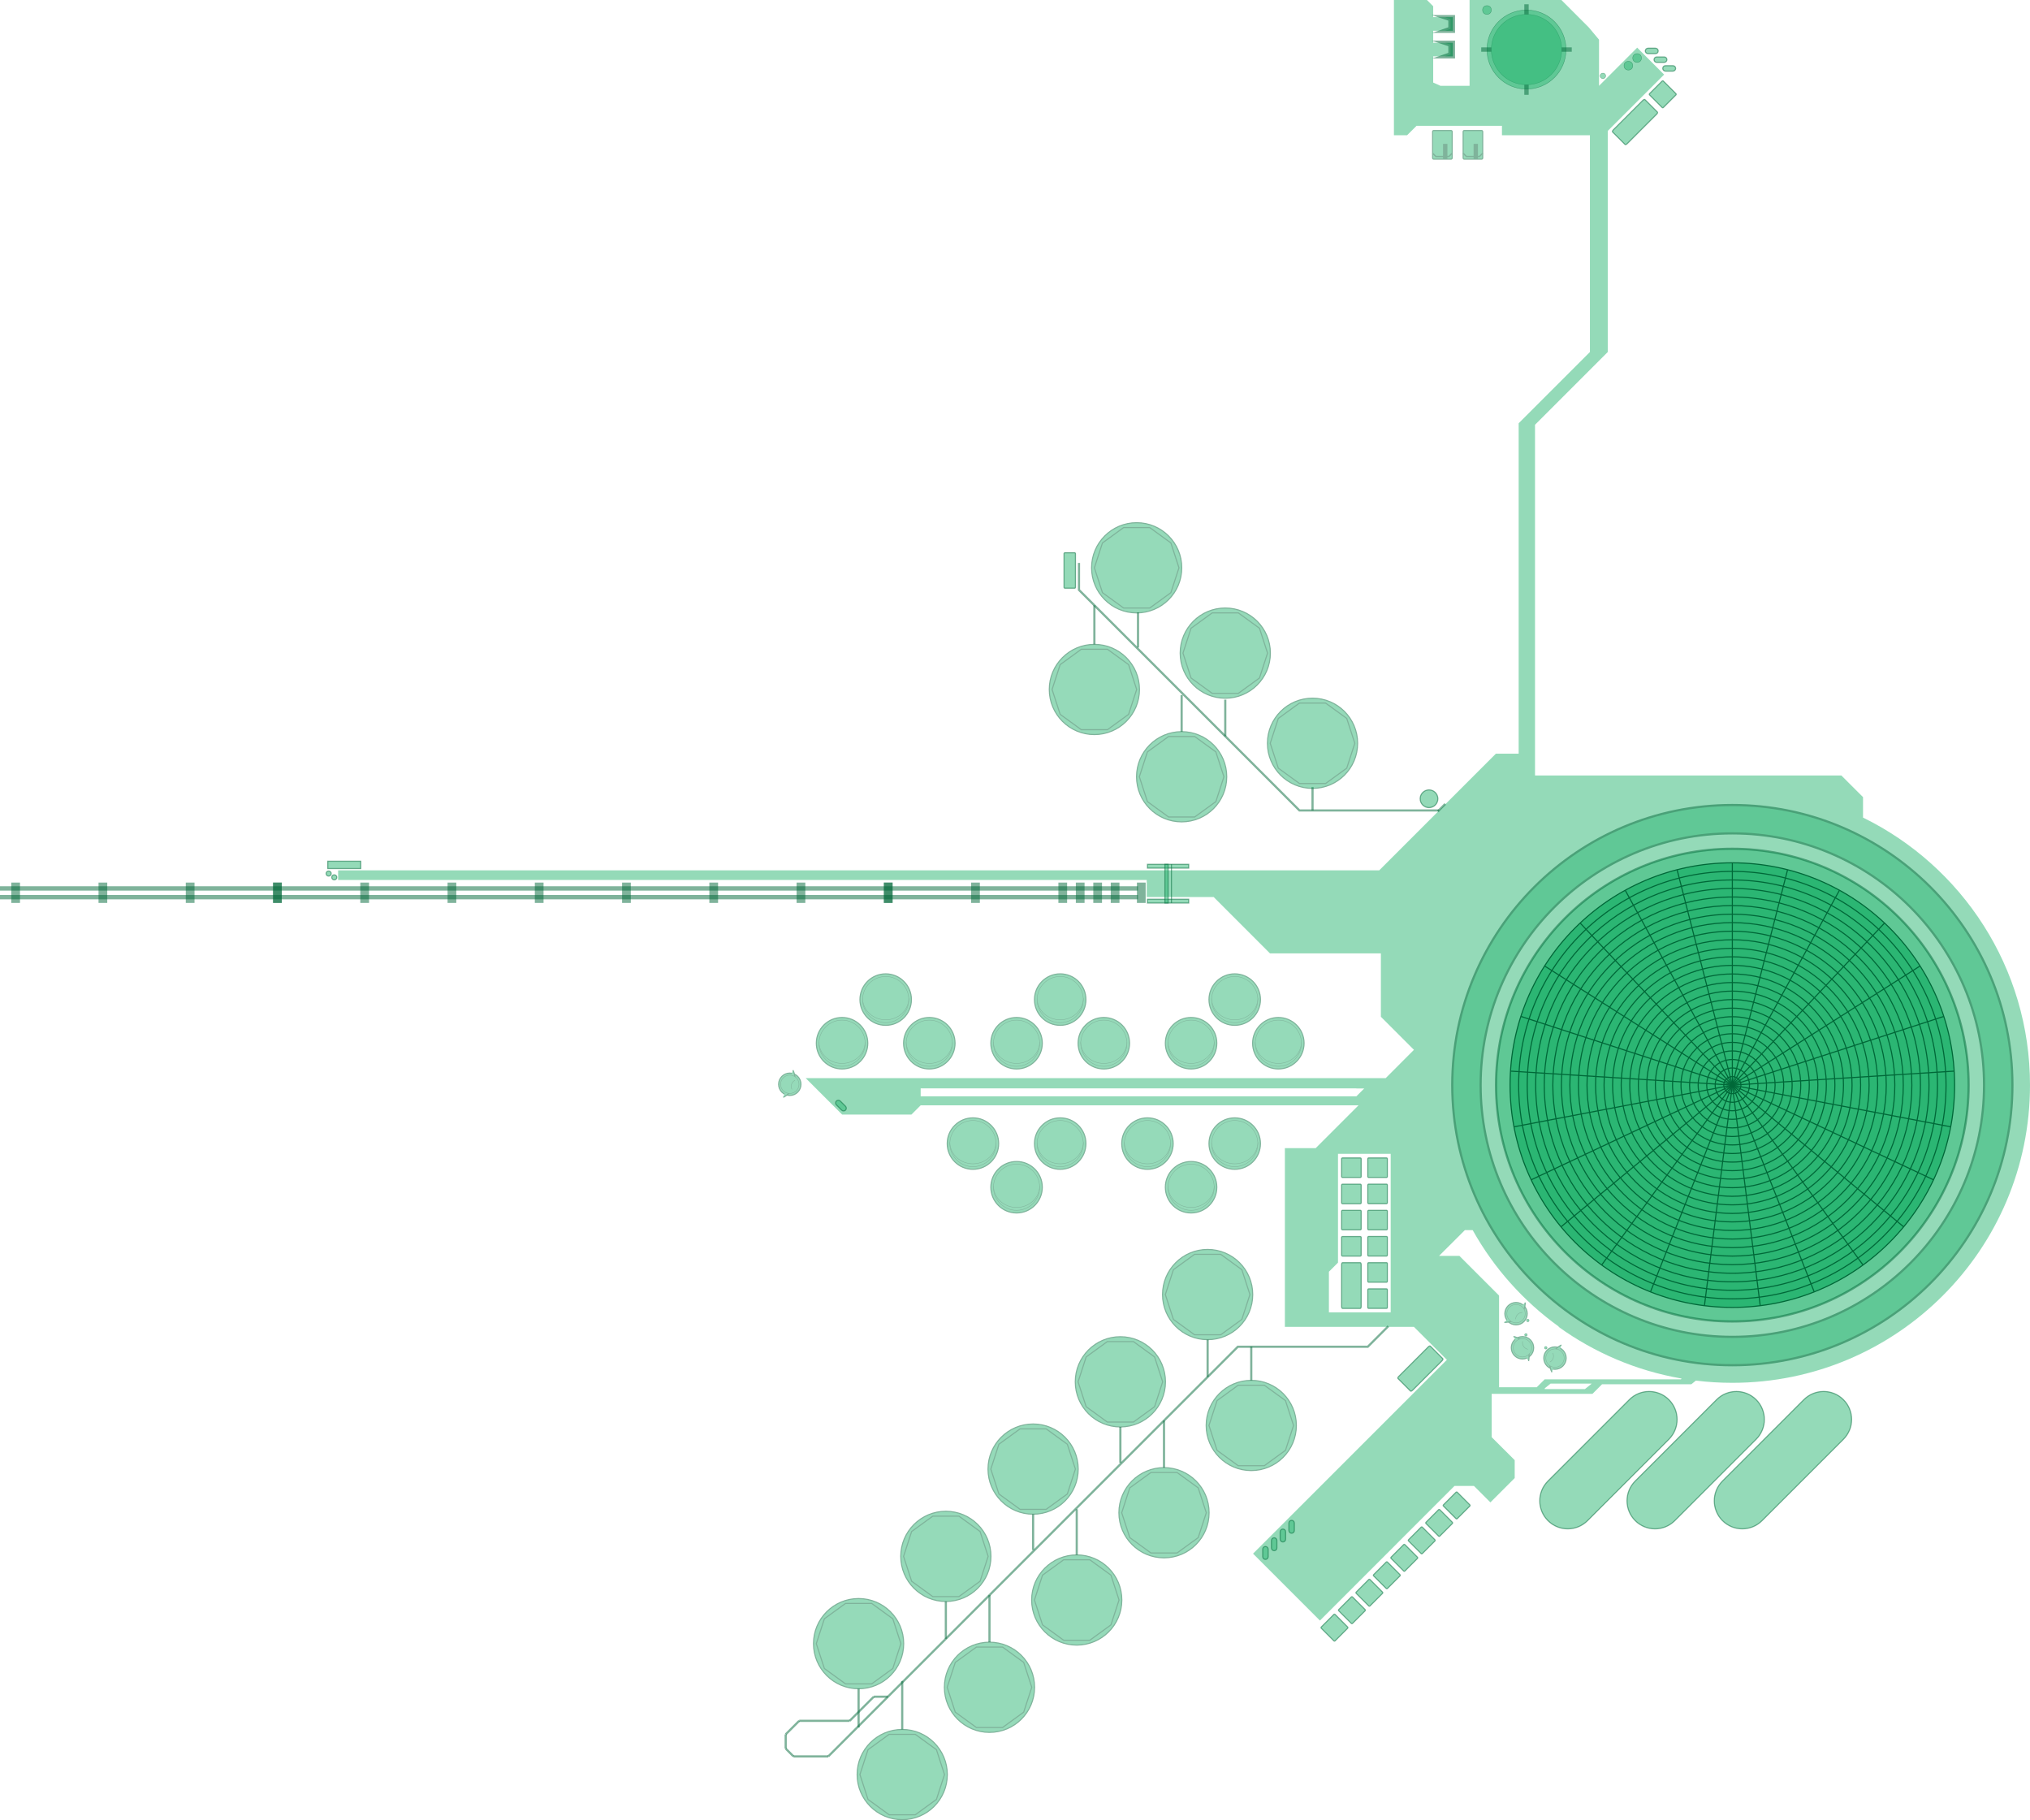 <?xml version="1.0" encoding="utf-8"?>
<!-- Generator: Adobe Illustrator 16.0.0, SVG Export Plug-In . SVG Version: 6.00 Build 0)  -->
<!DOCTYPE svg PUBLIC "-//W3C//DTD SVG 1.1//EN" "http://www.w3.org/Graphics/SVG/1.1/DTD/svg11.dtd">
<svg version="1.1" id="Layer_1" xmlns="http://www.w3.org/2000/svg" xmlns:xlink="http://www.w3.org/1999/xlink" x="0px" y="0px"
	 width="465.28px" height="417.121px" viewBox="0 0 465.28 417.121" enable-background="new 0 0 465.28 417.121"
	 xml:space="preserve">
<path opacity="0.5" fill="#2BB673" d="M427.01,187.36v-4.69l-4.97-4.96h-70.21V97.34l16.67-16.67V30l12.92-12.91l-6.17-6.17
	l-8.75,8.75V9.087l-2.36-2.817L357.88,0h-21.05v19.67h-6.66l-1.68-0.75v-6H333V9.79h-4.51V7.05H333V3.92h-4.51V1.43L327.06,0h-7.569
	v31h3.01l2.17-2.16h19.58V31h20.16v49.67L348.08,97v75.71h-5.22l-26.74,26.74H77.5v2.21h185.33v3.9h15.34l12.91,12.92h25.42V233
	l7.58,7.58l-6.48,6.49H184.67l8.35,8.35h15.88l2.119-2.12H311.37l-9.811,9.811h-7.06v40.96h29.58l7.55,7.55l-44.43,44.42
	l15.33,15.33l30.85-30.851h4.45l3.77,3.771l5.551-5.55h0.02v-4.13l-5.28-5.271v-9.92H365l2.2-2.2h20.46l1.04-0.84
	c2.74,0.34,5.53,0.51,8.359,0.51c37.671,0,68.221-30.54,68.221-68.22C465.28,221.74,449.67,198.45,427.01,187.36z M310.88,251.24
	h-99.86v-1.82h99.86v0.02h1.8L310.88,251.24z M318.75,300.75h-14.16v-9.32l2.08-2.08v-24.93h12.08V300.75z M363.28,318.32h-9.23
	l0.021-0.181l1.319-1.06h9.431L363.28,318.32z M385.27,316.09h-31.22l-1.83,1.82h-8.63V296.89l-9.09-9.09h-4.66l5.91-5.899h1.79
	c4.89,8.739,11.65,16.289,19.74,22.109l-0.04,0.061c8.22,5.92,17.8,10.05,28.189,11.84L385.27,316.09z"/>
<circle opacity="0.5" fill="#2BB673" stroke="#006838" stroke-width="0.5" stroke-miterlimit="10" cx="397.056" cy="248.67" r="54.167"/>
<g>
	<g>
		<path fill="#2BB673" stroke="#006838" stroke-width="0.25" stroke-miterlimit="10" d="M397.056,197.726
			c-28.159,0-50.945,22.786-50.945,50.944c0,28.158,22.786,50.944,50.945,50.944S448,276.828,448,248.67
			C448,220.511,425.215,197.726,397.056,197.726z"/>
		<path fill="#2BB673" stroke="#006838" stroke-width="0.25" stroke-miterlimit="10" d="M446.035,248.67
			c0,27.064-21.915,48.979-48.979,48.979s-48.98-21.914-48.98-48.979c0-27.064,21.916-48.979,48.98-48.979
			S446.035,221.606,446.035,248.67z"/>
		<path fill="#2BB673" stroke="#006838" stroke-width="0.25" stroke-miterlimit="10" d="M397.056,201.656
			c-25.995,0-47.015,21.02-47.015,47.014c0,25.994,21.02,47.014,47.015,47.014c25.994,0,47.015-21.02,47.015-47.014
			C444.07,222.675,423.05,201.656,397.056,201.656z"/>
		<path fill="#2BB673" stroke="#006838" stroke-width="0.25" stroke-miterlimit="10" d="M442.13,248.67
			c0,24.9-20.174,45.074-45.074,45.074S351.98,273.57,351.98,248.67c0-24.9,20.175-45.074,45.075-45.074
			S442.13,223.77,442.13,248.67z"/>
		<path fill="#2BB673" stroke="#006838" stroke-width="0.25" stroke-miterlimit="10" d="M397.056,205.561
			c-23.831,0-43.109,19.278-43.109,43.109c0,23.83,19.278,43.108,43.109,43.108c23.83,0,43.108-19.278,43.108-43.108
			C440.164,224.839,420.886,205.561,397.056,205.561z"/>
		<path fill="#2BB673" stroke="#006838" stroke-width="0.25" stroke-miterlimit="10" d="M438.199,248.67
			c0,22.736-18.407,41.144-41.144,41.144s-41.145-18.407-41.145-41.144c0-22.736,18.408-41.144,41.145-41.144
			S438.199,225.934,438.199,248.67z"/>
		<path fill="#2BB673" stroke="#006838" stroke-width="0.25" stroke-miterlimit="10" d="M397.056,209.492
			c-21.667,0-39.179,17.512-39.179,39.178s17.512,39.178,39.179,39.178c21.666,0,39.179-17.512,39.179-39.178
			S418.722,209.492,397.056,209.492z"/>
		<path fill="#2BB673" stroke="#006838" stroke-width="0.25" stroke-miterlimit="10" d="M434.294,248.67
			c0,20.572-16.667,37.238-37.238,37.238c-20.572,0-37.239-16.666-37.239-37.238c0-20.572,16.667-37.238,37.239-37.238
			C417.627,211.432,434.294,228.098,434.294,248.67z"/>
		<path fill="#2BB673" stroke="#006838" stroke-width="0.25" stroke-miterlimit="10" d="M397.056,213.397
			c-19.503,0-35.273,15.771-35.273,35.273s15.771,35.273,35.273,35.273c19.502,0,35.273-15.771,35.273-35.273
			S416.558,213.397,397.056,213.397z"/>
		<path fill="#2BB673" stroke="#006838" stroke-width="0.25" stroke-miterlimit="10" d="M430.363,248.67
			c0,18.408-14.9,33.308-33.308,33.308c-18.408,0-33.309-14.899-33.309-33.308c0-18.408,14.9-33.308,33.309-33.308
			C415.463,215.362,430.363,230.262,430.363,248.67z"/>
		<path fill="#2BB673" stroke="#006838" stroke-width="0.25" stroke-miterlimit="10" d="M397.056,217.327
			c-17.339,0-31.344,14.005-31.344,31.343s14.005,31.343,31.344,31.343c17.338,0,31.343-14.005,31.343-31.343
			S414.394,217.327,397.056,217.327z"/>
		<path fill="#2BB673" stroke="#006838" stroke-width="0.25" stroke-miterlimit="10" d="M426.458,248.67
			c0,16.244-13.159,29.402-29.402,29.402c-16.244,0-29.403-13.158-29.403-29.402c0-16.244,13.159-29.402,29.403-29.402
			C413.299,219.268,426.458,232.426,426.458,248.67z"/>
		<path fill="#2BB673" stroke="#006838" stroke-width="0.25" stroke-miterlimit="10" d="M397.056,221.232
			c-15.175,0-27.438,12.264-27.438,27.438s12.264,27.438,27.438,27.438c15.174,0,27.438-12.264,27.438-27.438
			S412.229,221.232,397.056,221.232z"/>
		<path fill="#2BB673" stroke="#006838" stroke-width="0.25" stroke-miterlimit="10" d="M422.527,248.67
			c0,14.079-11.393,25.473-25.472,25.473c-14.08,0-25.473-11.394-25.473-25.473s11.393-25.472,25.473-25.472
			C411.135,223.198,422.527,234.591,422.527,248.67z"/>
		<circle fill="#2BB673" stroke="#006838" stroke-width="0.25" stroke-miterlimit="10" cx="397.056" cy="248.67" r="23.507"/>
		<path fill="#2BB673" stroke="#006838" stroke-width="0.25" stroke-miterlimit="10" d="M418.598,248.67
			c0,11.915-9.627,21.542-21.542,21.542c-11.916,0-21.542-9.627-21.542-21.542s9.626-21.542,21.542-21.542
			C408.971,227.128,418.598,236.755,418.598,248.67z"/>
		<path fill="#2BB673" stroke="#006838" stroke-width="0.25" stroke-miterlimit="10" d="M397.056,229.068
			c-10.821,0-19.603,8.781-19.603,19.602c0,10.82,8.781,19.602,19.603,19.602c10.82,0,19.602-8.781,19.602-19.602
			C416.657,237.849,407.876,229.068,397.056,229.068z"/>
		<path fill="#2BB673" stroke="#006838" stroke-width="0.25" stroke-miterlimit="10" d="M414.692,248.67
			c0,9.751-7.886,17.637-17.637,17.637c-9.752,0-17.637-7.886-17.637-17.637s7.885-17.637,17.637-17.637
			C406.807,231.033,414.692,238.919,414.692,248.67z"/>
		<circle fill="#2BB673" stroke="#006838" stroke-width="0.25" stroke-miterlimit="10" cx="397.056" cy="248.67" r="15.672"/>
		<path fill="#2BB673" stroke="#006838" stroke-width="0.25" stroke-miterlimit="10" d="M410.762,248.67
			c0,7.587-6.119,13.706-13.706,13.706s-13.707-6.119-13.707-13.706s6.12-13.706,13.707-13.706S410.762,241.083,410.762,248.67z"/>
		<path fill="#2BB673" stroke="#006838" stroke-width="0.25" stroke-miterlimit="10" d="M397.056,236.904
			c-6.493,0-11.767,5.274-11.767,11.766s5.273,11.766,11.767,11.766c6.492,0,11.766-5.273,11.766-11.766
			S403.548,236.904,397.056,236.904z"/>
		<path fill="#2BB673" stroke="#006838" stroke-width="0.25" stroke-miterlimit="10" d="M406.856,248.67
			c0,5.423-4.378,9.801-9.801,9.801s-9.802-4.378-9.802-9.801s4.379-9.801,9.802-9.801S406.856,243.247,406.856,248.67z"/>
		<circle fill="#2BB673" stroke="#006838" stroke-width="0.25" stroke-miterlimit="10" cx="397.056" cy="248.67" r="7.836"/>
		<path fill="#2BB673" stroke="#006838" stroke-width="0.25" stroke-miterlimit="10" d="M402.926,248.67
			c0,3.259-2.611,5.871-5.87,5.871s-5.871-2.612-5.871-5.871s2.612-5.871,5.871-5.871S402.926,245.411,402.926,248.67z"/>
		<path fill="#2BB673" stroke="#006838" stroke-width="0.25" stroke-miterlimit="10" d="M397.056,244.74
			c-2.164,0-3.931,1.766-3.931,3.93s1.767,3.93,3.931,3.93s3.93-1.766,3.93-3.93S399.22,244.74,397.056,244.74z"/>
		<path fill="#2BB673" stroke="#006838" stroke-width="0.25" stroke-miterlimit="10" d="M399.021,248.67
			c0,1.095-0.87,1.965-1.965,1.965s-1.966-0.87-1.966-1.965s0.871-1.965,1.966-1.965S399.021,247.575,399.021,248.67z"/>
	</g>
	<g>
		
			<line fill="#2BB673" stroke="#006838" stroke-width="0.25" stroke-miterlimit="10" x1="397.056" y1="248.67" x2="397.056" y2="197.726"/>
		
			<line fill="#2BB673" stroke="#006838" stroke-width="0.25" stroke-miterlimit="10" x1="397.056" y1="248.67" x2="409.717" y2="199.317"/>
		
			<line fill="#2BB673" stroke="#006838" stroke-width="0.25" stroke-miterlimit="10" x1="397.056" y1="248.67" x2="421.607" y2="204.019"/>
		
			<line fill="#2BB673" stroke="#006838" stroke-width="0.25" stroke-miterlimit="10" x1="397.056" y1="248.67" x2="431.931" y2="211.531"/>
		
			<line fill="#2BB673" stroke="#006838" stroke-width="0.25" stroke-miterlimit="10" x1="397.056" y1="248.67" x2="440.065" y2="221.382"/>
		
			<line fill="#2BB673" stroke="#006838" stroke-width="0.25" stroke-miterlimit="10" x1="397.056" y1="248.67" x2="445.513" y2="232.924"/>
		
			<line fill="#2BB673" stroke="#006838" stroke-width="0.25" stroke-miterlimit="10" x1="397.056" y1="248.67" x2="447.9" y2="245.461"/>
		
			<line fill="#2BB673" stroke="#006838" stroke-width="0.25" stroke-miterlimit="10" x1="397.056" y1="248.67" x2="447.104" y2="258.223"/>
		
			<line fill="#2BB673" stroke="#006838" stroke-width="0.25" stroke-miterlimit="10" x1="397.056" y1="248.67" x2="443.149" y2="270.361"/>
		
			<line fill="#2BB673" stroke="#006838" stroke-width="0.25" stroke-miterlimit="10" x1="397.056" y1="248.67" x2="436.309" y2="281.132"/>
		
			<line fill="#2BB673" stroke="#006838" stroke-width="0.25" stroke-miterlimit="10" x1="397.056" y1="248.67" x2="427.006" y2="289.889"/>
		
			<line fill="#2BB673" stroke="#006838" stroke-width="0.25" stroke-miterlimit="10" x1="397.056" y1="248.67" x2="415.812" y2="296.032"/>
		
			<line fill="#2BB673" stroke="#006838" stroke-width="0.25" stroke-miterlimit="10" x1="397.056" y1="248.67" x2="403.448" y2="299.217"/>
		
			<line fill="#2BB673" stroke="#006838" stroke-width="0.25" stroke-miterlimit="10" x1="397.056" y1="248.67" x2="390.662" y2="299.217"/>
		
			<line fill="#2BB673" stroke="#006838" stroke-width="0.25" stroke-miterlimit="10" x1="397.056" y1="248.67" x2="378.299" y2="296.032"/>
		
			<line fill="#2BB673" stroke="#006838" stroke-width="0.25" stroke-miterlimit="10" x1="397.056" y1="248.67" x2="367.105" y2="289.889"/>
		
			<line fill="#2BB673" stroke="#006838" stroke-width="0.25" stroke-miterlimit="10" x1="397.056" y1="248.67" x2="357.802" y2="281.132"/>
		
			<line fill="#2BB673" stroke="#006838" stroke-width="0.25" stroke-miterlimit="10" x1="397.056" y1="248.67" x2="350.961" y2="270.361"/>
		
			<line fill="#2BB673" stroke="#006838" stroke-width="0.25" stroke-miterlimit="10" x1="397.056" y1="248.67" x2="347.006" y2="258.223"/>
		
			<line fill="#2BB673" stroke="#006838" stroke-width="0.25" stroke-miterlimit="10" x1="397.056" y1="248.67" x2="346.21" y2="245.461"/>
		
			<line fill="#2BB673" stroke="#006838" stroke-width="0.25" stroke-miterlimit="10" x1="397.056" y1="248.67" x2="348.598" y2="232.924"/>
		
			<line fill="#2BB673" stroke="#006838" stroke-width="0.25" stroke-miterlimit="10" x1="397.056" y1="248.67" x2="354.046" y2="221.382"/>
		
			<line fill="#2BB673" stroke="#006838" stroke-width="0.25" stroke-miterlimit="10" x1="397.056" y1="248.67" x2="362.18" y2="211.531"/>
		
			<line fill="#2BB673" stroke="#006838" stroke-width="0.25" stroke-miterlimit="10" x1="397.056" y1="248.67" x2="372.503" y2="204.019"/>
		
			<line fill="#2BB673" stroke="#006838" stroke-width="0.25" stroke-miterlimit="10" x1="397.056" y1="248.67" x2="384.394" y2="199.317"/>
	</g>
</g>
<g opacity="0.5">
	<path fill="#2BB673" stroke="#006838" stroke-width="0.5" stroke-miterlimit="10" d="M397.06,184.48
		c-35.46,0-64.199,28.74-64.199,64.19s28.739,64.19,64.199,64.19c35.45,0,64.19-28.74,64.19-64.19S432.51,184.48,397.06,184.48z
		 M397.06,306.36c-31.869,0-57.699-25.83-57.699-57.69c0-31.86,25.83-57.69,57.699-57.69c31.86,0,57.69,25.83,57.69,57.69
		C454.75,280.53,428.92,306.36,397.06,306.36z"/>
</g>
<path opacity="0.5" fill="#2BB673" stroke="#006838" stroke-width="0.25" stroke-miterlimit="10" d="M382.515,320.754
	c2.506,2.506,2.506,6.568,0,9.075l-18.647,18.646c-2.506,2.506-6.568,2.506-9.074,0l0,0c-2.506-2.506-2.506-6.568,0-9.074
	l18.646-18.647C375.946,318.248,380.009,318.248,382.515,320.754L382.515,320.754z"/>
<path opacity="0.5" fill="#2BB673" stroke="#006838" stroke-width="0.25" stroke-miterlimit="10" d="M402.515,320.754
	c2.506,2.506,2.506,6.568,0,9.075l-18.647,18.646c-2.506,2.506-6.568,2.506-9.074,0l0,0c-2.506-2.506-2.506-6.568,0-9.074
	l18.646-18.647C395.946,318.248,400.009,318.248,402.515,320.754L402.515,320.754z"/>
<path opacity="0.5" fill="#2BB673" stroke="#006838" stroke-width="0.25" stroke-miterlimit="10" d="M422.515,320.754
	c2.506,2.506,2.506,6.568,0,9.075l-18.647,18.646c-2.506,2.506-6.568,2.506-9.074,0l0,0c-2.506-2.506-2.506-6.568,0-9.074
	l18.646-18.647C415.946,318.248,420.009,318.248,422.515,320.754L422.515,320.754z"/>
<path opacity="0.5" fill="#2BB673" stroke="#006838" stroke-width="0.25" stroke-miterlimit="10" d="M311.986,281.637
	c0,0.11-0.09,0.2-0.2,0.2H307.7c-0.11,0-0.2-0.09-0.2-0.2v-4.086c0-0.11,0.09-0.199,0.2-0.199h4.086c0.11,0,0.2,0.089,0.2,0.199
	V281.637z"/>
<path opacity="0.5" fill="#2BB673" stroke="#006838" stroke-width="0.25" stroke-miterlimit="10" d="M311.986,287.65
	c0,0.11-0.09,0.2-0.2,0.2H307.7c-0.11,0-0.2-0.09-0.2-0.2v-4.086c0-0.11,0.09-0.199,0.2-0.199h4.086c0.11,0,0.2,0.089,0.2,0.199
	V287.65z"/>
<path opacity="0.5" fill="#2BB673" stroke="#006838" stroke-width="0.25" stroke-miterlimit="10" d="M317.986,281.637
	c0,0.11-0.09,0.2-0.2,0.2H313.7c-0.11,0-0.2-0.09-0.2-0.2v-4.086c0-0.11,0.09-0.199,0.2-0.199h4.086c0.11,0,0.2,0.089,0.2,0.199
	V281.637z"/>
<path opacity="0.5" fill="#2BB673" stroke="#006838" stroke-width="0.25" stroke-miterlimit="10" d="M317.986,287.637
	c0,0.11-0.09,0.2-0.2,0.2H313.7c-0.11,0-0.2-0.09-0.2-0.2v-4.086c0-0.11,0.09-0.199,0.2-0.199h4.086c0.11,0,0.2,0.089,0.2,0.199
	V287.637z"/>
<path opacity="0.5" fill="#2BB673" stroke="#006838" stroke-width="0.25" stroke-miterlimit="10" d="M311.986,299.382
	c0,0.259-0.09,0.469-0.2,0.469H307.7c-0.11,0-0.2-0.21-0.2-0.469v-9.563c0-0.259,0.09-0.467,0.2-0.467h4.086
	c0.11,0,0.2,0.208,0.2,0.467V299.382z"/>
<path opacity="0.5" fill="#2BB673" stroke="#006838" stroke-width="0.25" stroke-miterlimit="10" d="M317.986,293.637
	c0,0.11-0.09,0.2-0.2,0.2H313.7c-0.11,0-0.2-0.09-0.2-0.2v-4.086c0-0.11,0.09-0.199,0.2-0.199h4.086c0.11,0,0.2,0.089,0.2,0.199
	V293.637z"/>
<path opacity="0.5" fill="#2BB673" stroke="#006838" stroke-width="0.25" stroke-miterlimit="10" d="M317.986,299.637
	c0,0.11-0.09,0.2-0.2,0.2H313.7c-0.11,0-0.2-0.09-0.2-0.2v-4.086c0-0.11,0.09-0.199,0.2-0.199h4.086c0.11,0,0.2,0.089,0.2,0.199
	V299.637z"/>
<path opacity="0.5" fill="#2BB673" stroke="#006838" stroke-width="0.25" stroke-miterlimit="10" d="M311.986,269.637
	c0,0.11-0.09,0.2-0.2,0.2H307.7c-0.11,0-0.2-0.09-0.2-0.2v-4.086c0-0.11,0.09-0.199,0.2-0.199h4.086c0.11,0,0.2,0.089,0.2,0.199
	V269.637z"/>
<path opacity="0.5" fill="#2BB673" stroke="#006838" stroke-width="0.25" stroke-miterlimit="10" d="M311.986,275.65
	c0,0.11-0.09,0.2-0.2,0.2H307.7c-0.11,0-0.2-0.09-0.2-0.2v-4.086c0-0.11,0.09-0.199,0.2-0.199h4.086c0.11,0,0.2,0.089,0.2,0.199
	V275.65z"/>
<path opacity="0.5" fill="#2BB673" stroke="#006838" stroke-width="0.25" stroke-miterlimit="10" d="M317.986,269.637
	c0,0.11-0.09,0.2-0.2,0.2H313.7c-0.11,0-0.2-0.09-0.2-0.2v-4.086c0-0.11,0.09-0.199,0.2-0.199h4.086c0.11,0,0.2,0.089,0.2,0.199
	V269.637z"/>
<path opacity="0.5" fill="#2BB673" stroke="#006838" stroke-width="0.25" stroke-miterlimit="10" d="M317.986,275.637
	c0,0.11-0.09,0.2-0.2,0.2H313.7c-0.11,0-0.2-0.09-0.2-0.2v-4.086c0-0.11,0.09-0.199,0.2-0.199h4.086c0.11,0,0.2,0.089,0.2,0.199
	V275.637z"/>
<g opacity="0.5">
	<circle fill="#2BB673" stroke="#006838" stroke-width="0.25" stroke-miterlimit="10" cx="347.479" cy="301.045" r="2.563"/>
	<path fill="#2BB673" stroke="#006838" stroke-width="0.25" stroke-miterlimit="10" d="M349.584,298.482
		c0,2.521-2.144,4.563-4.792,4.563"/>
	<circle fill="#2BB673" stroke="#006838" stroke-width="0.1" stroke-miterlimit="10" cx="347.479" cy="301.045" r="2.105"/>
	<path fill="#2BB673" stroke="#006838" stroke-width="0.1" stroke-miterlimit="10" d="M347.396,302.313
		c0-0.856,0.691-1.55,1.547-1.55"/>
</g>
<g opacity="0.5">
	<circle fill="#2BB673" stroke="#006838" stroke-width="0.25" stroke-miterlimit="10" cx="348.956" cy="308.862" r="2.563"/>
	<path fill="#2BB673" stroke="#006838" stroke-width="0.25" stroke-miterlimit="10" d="M346.889,306.269
		c2.466,0.525,4.016,3.048,3.463,5.638"/>
	<circle fill="#2BB673" stroke="#006838" stroke-width="0.1" stroke-miterlimit="10" cx="348.956" cy="308.862" r="2.106"/>
	<path fill="#2BB673" stroke="#006838" stroke-width="0.1" stroke-miterlimit="10" d="M350.18,309.207
		c-0.838-0.179-1.372-1-1.193-1.836"/>
</g>
<g opacity="0.5">
	<circle fill="#2BB673" stroke="#006838" stroke-width="0.25" stroke-miterlimit="10" cx="356.403" cy="311.224" r="2.563"/>
	<path fill="#2BB673" stroke="#006838" stroke-width="0.25" stroke-miterlimit="10" d="M355.7,314.465
		c-1.151-2.243-0.176-5.038,2.181-6.247"/>
	<circle fill="#2BB673" stroke="#006838" stroke-width="0.1" stroke-miterlimit="10" cx="356.403" cy="311.224" r="2.105"/>
	<path fill="#2BB673" stroke="#006838" stroke-width="0.1" stroke-miterlimit="10" d="M355.897,310.058
		c0.391,0.762,0.092,1.694-0.669,2.085"/>
</g>
<circle opacity="0.5" fill="#2BB673" stroke="#006838" stroke-width="0.1" stroke-miterlimit="10" cx="349.75" cy="305.898" r="0.291"/>
<circle opacity="0.5" fill="#2BB673" stroke="#006838" stroke-width="0.1" stroke-miterlimit="10" cx="354.298" cy="308.862" r="0.291"/>
<circle opacity="0.5" fill="#2BB673" stroke="#006838" stroke-width="0.1" stroke-miterlimit="10" cx="350.18" cy="302.604" r="0.291"/>
<path opacity="0.5" fill="#2BB673" stroke="#006838" stroke-width="0.1" stroke-miterlimit="10" d="M322.5,31.004"/>
<polygon opacity="0.5" fill="#2BB673" stroke="#006838" stroke-miterlimit="10" points="333,3.95 331.214,3.95 332.458,4.364 
	332.461,4.365 332.461,6.605 332.463,6.611 331.214,7.045 333,7.045 "/>
<polygon opacity="0.5" fill="#2BB673" stroke="#006838" stroke-miterlimit="10" points="333,9.809 331.214,9.809 332.458,10.224 
	332.461,10.225 332.461,12.464 332.463,12.471 331.214,12.904 333,12.904 "/>
<path opacity="0.5" fill="#2BB673" stroke="#006838" stroke-width="0.1" stroke-miterlimit="10" d="M311.369,253.299"/>
<circle opacity="0.5" fill="#2BB673" stroke="#006838" stroke-width="0.1" stroke-miterlimit="10" cx="349.875" cy="11.356" r="8.063"/>
<circle opacity="0.5" fill="#2BB673" stroke="#006838" stroke-width="0.1" stroke-miterlimit="10" cx="349.875" cy="11.356" r="9.063"/>
<line opacity="0.5" fill="#2BB673" stroke="#006838" stroke-miterlimit="10" x1="341.813" y1="11.356" x2="339.5" y2="11.356"/>
<line opacity="0.5" fill="#2BB673" stroke="#006838" stroke-miterlimit="10" x1="349.875" y1="3.294" x2="349.875" y2="0.981"/>
<line opacity="0.5" fill="#2BB673" stroke="#006838" stroke-miterlimit="10" x1="357.938" y1="11.356" x2="360.25" y2="11.356"/>
<line opacity="0.5" fill="#2BB673" stroke="#006838" stroke-miterlimit="10" x1="349.875" y1="19.419" x2="349.875" y2="21.731"/>
<circle opacity="0.5" fill="#2BB673" stroke="#006838" stroke-width="0.1" stroke-miterlimit="10" cx="340.813" cy="2.294" r="1"/>
<g opacity="0.5">
	<path fill="#2BB673" stroke="#006838" stroke-width="0.25" stroke-miterlimit="10" d="M332.842,36.169
		c0,0.161-0.09,0.292-0.2,0.292h-4.086c-0.11,0-0.2-0.131-0.2-0.292V30.21c0-0.161,0.09-0.291,0.2-0.291h4.086
		c0.11,0,0.2,0.129,0.2,0.291V36.169z"/>
	<polyline fill="#2BB673" stroke="#006838" stroke-width="0.3" stroke-miterlimit="10" points="328.355,35.107 329.107,35.859 
		332.09,35.859 332.842,35.107 	"/>
	<line fill="#2BB673" stroke="#006838" stroke-miterlimit="10" x1="331.25" y1="36.461" x2="331.25" y2="32.967"/>
</g>
<g opacity="0.5">
	<path fill="#2BB673" stroke="#006838" stroke-width="0.25" stroke-miterlimit="10" d="M339.842,36.169
		c0,0.161-0.09,0.292-0.2,0.292h-4.086c-0.11,0-0.2-0.131-0.2-0.292V30.21c0-0.161,0.09-0.291,0.2-0.291h4.086
		c0.11,0,0.2,0.129,0.2,0.291V36.169z"/>
	<polyline fill="#2BB673" stroke="#006838" stroke-width="0.3" stroke-miterlimit="10" points="335.355,35.107 336.107,35.859 
		339.09,35.859 339.842,35.107 	"/>
	<line fill="#2BB673" stroke="#006838" stroke-miterlimit="10" x1="338.25" y1="36.461" x2="338.25" y2="32.967"/>
</g>
<polyline opacity="0.5" fill="none" stroke="#006838" stroke-width="0.5" stroke-miterlimit="10" points="247.306,129.003 
	247.306,135.197 297.834,185.726 329.842,185.726 "/>
<line opacity="0.5" fill="#2BB673" stroke="#006838" stroke-width="0.5" stroke-miterlimit="10" x1="250.834" y1="147.67" x2="250.834" y2="138.726"/>
<line opacity="0.5" fill="#2BB673" stroke="#006838" stroke-width="0.5" stroke-miterlimit="10" x1="260.834" y1="140.336" x2="260.834" y2="148.393"/>
<line opacity="0.5" fill="#2BB673" stroke="#006838" stroke-width="0.5" stroke-miterlimit="10" x1="280.834" y1="160.336" x2="280.834" y2="168.726"/>
<line opacity="0.5" fill="#2BB673" stroke="#006838" stroke-width="0.5" stroke-miterlimit="10" x1="270.834" y1="167.67" x2="270.834" y2="159.28"/>
<line opacity="0.5" fill="#2BB673" stroke="#006838" stroke-width="0.5" stroke-miterlimit="10" x1="300.834" y1="180.336" x2="300.834" y2="185.726"/>
<path opacity="0.5" fill="#2BB673" stroke="#006838" stroke-width="0.25" stroke-miterlimit="10" d="M246.5,134.595
	c0,0.111-0.09,0.2-0.2,0.2h-2.225c-0.11,0-0.2-0.089-0.2-0.2v-7.725c0-0.111,0.09-0.2,0.2-0.2h2.225c0.11,0,0.2,0.089,0.2,0.2
	V134.595z"/>
<g opacity="0.5">
	<circle fill="#2BB673" stroke="#006838" stroke-width="0.25" stroke-miterlimit="10" cx="250.834" cy="158.003" r="10.333"/>
	<polygon fill="#2BB673" stroke="#006838" stroke-width="0.25" stroke-miterlimit="10" points="247.839,167.222 242.992,163.701 
		241.141,158.003 242.992,152.306 247.839,148.785 253.829,148.785 258.676,152.306 260.527,158.003 258.676,163.701 
		253.829,167.222 	"/>
</g>
<g opacity="0.5">
	<circle fill="#2BB673" stroke="#006838" stroke-width="0.25" stroke-miterlimit="10" cx="260.527" cy="130.118" r="10.333"/>
	<polygon fill="#2BB673" stroke="#006838" stroke-width="0.25" stroke-miterlimit="10" points="257.532,139.336 252.686,135.815 
		250.834,130.118 252.686,124.42 257.532,120.899 263.522,120.899 268.369,124.42 270.221,130.118 268.369,135.815 263.522,139.336 
			"/>
</g>
<g opacity="0.5">
	<circle fill="#2BB673" stroke="#006838" stroke-width="0.25" stroke-miterlimit="10" cx="280.834" cy="149.669" r="10.333"/>
	<polygon fill="#2BB673" stroke="#006838" stroke-width="0.25" stroke-miterlimit="10" points="277.839,158.888 272.992,155.367 
		271.141,149.669 272.992,143.972 277.839,140.451 283.829,140.451 288.676,143.972 290.527,149.669 288.676,155.367 
		283.829,158.888 	"/>
</g>
<g opacity="0.5">
	<circle fill="#2BB673" stroke="#006838" stroke-width="0.25" stroke-miterlimit="10" cx="300.834" cy="170.335" r="10.333"/>
	<polygon fill="#2BB673" stroke="#006838" stroke-width="0.25" stroke-miterlimit="10" points="297.839,179.554 292.992,176.033 
		291.141,170.335 292.992,164.638 297.839,161.117 303.829,161.117 308.676,164.638 310.527,170.335 308.676,176.033 
		303.829,179.554 	"/>
</g>
<g opacity="0.5">
	<circle fill="#2BB673" stroke="#006838" stroke-width="0.25" stroke-miterlimit="10" cx="270.834" cy="178.003" r="10.333"/>
	<polygon fill="#2BB673" stroke="#006838" stroke-width="0.25" stroke-miterlimit="10" points="267.839,187.222 262.992,183.701 
		261.141,178.003 262.992,172.306 267.839,168.785 273.829,168.785 278.676,172.306 280.527,178.003 278.676,183.701 
		273.829,187.222 	"/>
</g>
<circle opacity="0.5" fill="#2BB673" stroke="#006838" stroke-width="0.25" stroke-miterlimit="10" cx="327.531" cy="183.045" r="2.031"/>
<line opacity="0.5" fill="#2BB673" stroke="#006838" stroke-width="0.5" stroke-miterlimit="10" x1="329.563" y1="185.918" x2="331.247" y2="184.233"/>
<line opacity="0.5" fill="#2BB673" stroke="#006838" stroke-miterlimit="10" x1="260.834" y1="203.596" x2="0" y2="203.596"/>
<line opacity="0.5" fill="#2BB673" stroke="#006838" stroke-miterlimit="10" x1="260.834" y1="205.596" x2="0" y2="205.596"/>
<line opacity="0.5" fill="#2BB673" stroke="#006838" stroke-width="2" stroke-miterlimit="10" x1="3.583" y1="202.253" x2="3.583" y2="206.92"/>
<line opacity="0.5" fill="#2BB673" stroke="#006838" stroke-width="2" stroke-miterlimit="10" x1="23.583" y1="202.253" x2="23.583" y2="206.92"/>
<line opacity="0.5" fill="#2BB673" stroke="#006838" stroke-width="2" stroke-miterlimit="10" x1="43.583" y1="202.253" x2="43.583" y2="206.92"/>
<line opacity="0.5" fill="#2BB673" stroke="#006838" stroke-width="2" stroke-miterlimit="10" x1="63.583" y1="202.253" x2="63.583" y2="206.92"/>
<line opacity="0.5" fill="#2BB673" stroke="#006838" stroke-width="2" stroke-miterlimit="10" x1="63.583" y1="202.253" x2="63.583" y2="206.92"/>
<line opacity="0.5" fill="#2BB673" stroke="#006838" stroke-width="2" stroke-miterlimit="10" x1="83.583" y1="202.253" x2="83.583" y2="206.92"/>
<line opacity="0.5" fill="#2BB673" stroke="#006838" stroke-width="2" stroke-miterlimit="10" x1="103.583" y1="202.253" x2="103.583" y2="206.92"/>
<line opacity="0.5" fill="#2BB673" stroke="#006838" stroke-width="2" stroke-miterlimit="10" x1="123.583" y1="202.253" x2="123.583" y2="206.92"/>
<line opacity="0.5" fill="#2BB673" stroke="#006838" stroke-width="2" stroke-miterlimit="10" x1="143.583" y1="202.253" x2="143.583" y2="206.92"/>
<line opacity="0.5" fill="#2BB673" stroke="#006838" stroke-width="2" stroke-miterlimit="10" x1="163.583" y1="202.253" x2="163.583" y2="206.92"/>
<line opacity="0.5" fill="#2BB673" stroke="#006838" stroke-width="2" stroke-miterlimit="10" x1="183.583" y1="202.253" x2="183.583" y2="206.92"/>
<line opacity="0.5" fill="#2BB673" stroke="#006838" stroke-width="2" stroke-miterlimit="10" x1="203.583" y1="202.253" x2="203.583" y2="206.92"/>
<line opacity="0.5" fill="#2BB673" stroke="#006838" stroke-width="2" stroke-miterlimit="10" x1="203.583" y1="202.253" x2="203.583" y2="206.92"/>
<line opacity="0.5" fill="#2BB673" stroke="#006838" stroke-width="2" stroke-miterlimit="10" x1="223.584" y1="202.253" x2="223.584" y2="206.92"/>
<line opacity="0.5" fill="#2BB673" stroke="#006838" stroke-width="2" stroke-miterlimit="10" x1="243.584" y1="202.253" x2="243.584" y2="206.92"/>
<line opacity="0.5" fill="#2BB673" stroke="#006838" stroke-width="2" stroke-miterlimit="10" x1="247.584" y1="202.253" x2="247.584" y2="206.92"/>
<line opacity="0.5" fill="#2BB673" stroke="#006838" stroke-width="2" stroke-miterlimit="10" x1="251.584" y1="202.253" x2="251.584" y2="206.92"/>
<line opacity="0.5" fill="#2BB673" stroke="#006838" stroke-width="2" stroke-miterlimit="10" x1="255.584" y1="202.253" x2="255.584" y2="206.92"/>
<line opacity="0.5" fill="#2BB673" stroke="#006838" stroke-width="2" stroke-miterlimit="10" x1="261.584" y1="202.253" x2="261.584" y2="206.92"/>
<rect x="263" y="198.066" opacity="0.5" fill="#2BB673" stroke="#006838" stroke-width="0.25" stroke-miterlimit="10" width="9.458" height="0.875"/>
<rect x="263" y="206.066" opacity="0.5" fill="#2BB673" stroke="#006838" stroke-width="0.25" stroke-miterlimit="10" width="9.458" height="0.875"/>
<line opacity="0.5" fill="#2BB673" stroke="#006838" stroke-width="0.25" stroke-miterlimit="10" x1="268.5" y1="198.066" x2="268.5" y2="206.92"/>
<g opacity="0.5">
	<circle fill="#2BB673" stroke="#006838" stroke-width="0.25" stroke-miterlimit="10" cx="286.791" cy="326.663" r="10.333"/>
	<polygon fill="#2BB673" stroke="#006838" stroke-width="0.25" stroke-miterlimit="10" points="283.796,335.882 278.949,332.361 
		277.098,326.663 278.949,320.965 283.796,317.444 289.786,317.444 294.633,320.965 296.484,326.663 294.633,332.361 
		289.786,335.882 	"/>
</g>
<g opacity="0.5">
	<circle fill="#2BB673" stroke="#006838" stroke-width="0.25" stroke-miterlimit="10" cx="266.791" cy="346.663" r="10.333"/>
	<polygon fill="#2BB673" stroke="#006838" stroke-width="0.25" stroke-miterlimit="10" points="263.796,355.882 258.949,352.361 
		257.098,346.663 258.949,340.965 263.796,337.444 269.786,337.444 274.633,340.965 276.484,346.663 274.633,352.361 
		269.786,355.882 	"/>
</g>
<g opacity="0.5">
	<circle fill="#2BB673" stroke="#006838" stroke-width="0.25" stroke-miterlimit="10" cx="246.791" cy="366.663" r="10.333"/>
	<polygon fill="#2BB673" stroke="#006838" stroke-width="0.25" stroke-miterlimit="10" points="243.796,375.882 238.949,372.361 
		237.098,366.663 238.949,360.965 243.796,357.444 249.786,357.444 254.633,360.965 256.484,366.663 254.633,372.361 
		249.786,375.882 	"/>
</g>
<g opacity="0.5">
	<circle fill="#2BB673" stroke="#006838" stroke-width="0.25" stroke-miterlimit="10" cx="226.791" cy="386.663" r="10.333"/>
	<polygon fill="#2BB673" stroke="#006838" stroke-width="0.25" stroke-miterlimit="10" points="223.796,395.882 218.949,392.361 
		217.098,386.663 218.949,380.965 223.796,377.444 229.786,377.444 234.633,380.965 236.484,386.663 234.633,392.361 
		229.786,395.882 	"/>
</g>
<g opacity="0.5">
	<circle fill="#2BB673" stroke="#006838" stroke-width="0.25" stroke-miterlimit="10" cx="206.791" cy="406.663" r="10.333"/>
	<polygon fill="#2BB673" stroke="#006838" stroke-width="0.25" stroke-miterlimit="10" points="203.796,415.882 198.949,412.361 
		197.098,406.663 198.949,400.965 203.796,397.444 209.786,397.444 214.633,400.965 216.484,406.663 214.633,412.361 
		209.786,415.882 	"/>
</g>
<g opacity="0.5">
	<circle fill="#2BB673" stroke="#006838" stroke-width="0.25" stroke-miterlimit="10" cx="196.791" cy="376.663" r="10.333"/>
	<polygon fill="#2BB673" stroke="#006838" stroke-width="0.25" stroke-miterlimit="10" points="193.796,385.882 188.949,382.361 
		187.098,376.663 188.949,370.965 193.796,367.444 199.786,367.444 204.633,370.965 206.484,376.663 204.633,382.361 
		199.786,385.882 	"/>
</g>
<g opacity="0.5">
	<circle fill="#2BB673" stroke="#006838" stroke-width="0.25" stroke-miterlimit="10" cx="216.791" cy="356.663" r="10.333"/>
	<polygon fill="#2BB673" stroke="#006838" stroke-width="0.25" stroke-miterlimit="10" points="213.796,365.882 208.949,362.361 
		207.098,356.663 208.949,350.965 213.796,347.444 219.786,347.444 224.633,350.965 226.484,356.663 224.633,362.361 
		219.786,365.882 	"/>
</g>
<g opacity="0.5">
	<circle fill="#2BB673" stroke="#006838" stroke-width="0.25" stroke-miterlimit="10" cx="236.791" cy="336.663" r="10.333"/>
	<polygon fill="#2BB673" stroke="#006838" stroke-width="0.25" stroke-miterlimit="10" points="233.796,345.882 228.949,342.361 
		227.098,336.663 228.949,330.965 233.796,327.444 239.786,327.444 244.633,330.965 246.484,336.663 244.633,342.361 
		239.786,345.882 	"/>
</g>
<g opacity="0.5">
	<circle fill="#2BB673" stroke="#006838" stroke-width="0.25" stroke-miterlimit="10" cx="256.791" cy="316.663" r="10.333"/>
	<polygon fill="#2BB673" stroke="#006838" stroke-width="0.25" stroke-miterlimit="10" points="253.796,325.882 248.949,322.361 
		247.098,316.663 248.949,310.965 253.796,307.444 259.786,307.444 264.633,310.965 266.484,316.663 264.633,322.361 
		259.786,325.882 	"/>
</g>
<g opacity="0.5">
	<circle fill="#2BB673" stroke="#006838" stroke-width="0.25" stroke-miterlimit="10" cx="276.791" cy="296.663" r="10.333"/>
	<polygon fill="#2BB673" stroke="#006838" stroke-width="0.25" stroke-miterlimit="10" points="273.796,305.882 268.949,302.361 
		267.098,296.663 268.949,290.965 273.796,287.444 279.786,287.444 284.633,290.965 286.484,296.663 284.633,302.361 
		279.786,305.882 	"/>
</g>
<line opacity="0.5" fill="#2BB673" stroke="#006838" stroke-width="0.5" stroke-miterlimit="10" x1="276.791" y1="306.996" x2="276.791" y2="315.549"/>
<line opacity="0.5" fill="#2BB673" stroke="#006838" stroke-width="0.5" stroke-miterlimit="10" x1="236.791" y1="346.996" x2="236.791" y2="355.216"/>
<line opacity="0.5" fill="#2BB673" stroke="#006838" stroke-width="0.5" stroke-miterlimit="10" x1="216.791" y1="366.996" x2="216.791" y2="375.549"/>
<line opacity="0.5" fill="#2BB673" stroke="#006838" stroke-width="0.5" stroke-miterlimit="10" x1="196.791" y1="386.996" x2="196.791" y2="395.882"/>
<line opacity="0.5" fill="#2BB673" stroke="#006838" stroke-width="0.5" stroke-miterlimit="10" x1="206.791" y1="396.33" x2="206.791" y2="385.216"/>
<line opacity="0.5" fill="#2BB673" stroke="#006838" stroke-width="0.5" stroke-miterlimit="10" x1="226.791" y1="376.33" x2="226.791" y2="365.549"/>
<line opacity="0.5" fill="#2BB673" stroke="#006838" stroke-width="0.5" stroke-miterlimit="10" x1="246.791" y1="356.33" x2="246.791" y2="345.855"/>
<line opacity="0.5" fill="#2BB673" stroke="#006838" stroke-width="0.5" stroke-miterlimit="10" x1="266.791" y1="336.33" x2="266.791" y2="325.549"/>
<line opacity="0.5" fill="#2BB673" stroke="#006838" stroke-width="0.5" stroke-miterlimit="10" x1="286.791" y1="316.33" x2="286.791" y2="308.621"/>
<line opacity="0.5" fill="#2BB673" stroke="#006838" stroke-width="0.5" stroke-miterlimit="10" x1="256.791" y1="326.996" x2="256.791" y2="335.242"/>
<line opacity="0.5" fill="#2BB673" stroke="#006838" stroke-width="0.5" stroke-miterlimit="10" x1="196.458" y1="395.882" x2="189.835" y2="402.505"/>
<line opacity="0.5" fill="#2BB673" stroke="#006838" stroke-width="0.5" stroke-miterlimit="10" x1="189.835" y1="402.505" x2="181.875" y2="402.505"/>
<line opacity="0.5" fill="#2BB673" stroke="#006838" stroke-width="0.5" stroke-miterlimit="10" x1="181.875" y1="402.505" x2="180.083" y2="400.713"/>
<line opacity="0.5" fill="#2BB673" stroke="#006838" stroke-width="0.5" stroke-miterlimit="10" x1="180.083" y1="400.713" x2="180.083" y2="397.444"/>
<line opacity="0.5" fill="#2BB673" stroke="#006838" stroke-width="0.5" stroke-miterlimit="10" x1="180.083" y1="397.444" x2="183.179" y2="394.349"/>
<line opacity="0.5" fill="#2BB673" stroke="#006838" stroke-width="0.5" stroke-miterlimit="10" x1="183.179" y1="394.349" x2="194.75" y2="394.349"/>
<line opacity="0.5" fill="#2BB673" stroke="#006838" stroke-width="0.5" stroke-miterlimit="10" x1="194.75" y1="394.349" x2="200.277" y2="388.822"/>
<line opacity="0.5" fill="#2BB673" stroke="#006838" stroke-width="0.5" stroke-miterlimit="10" x1="200.277" y1="388.822" x2="203.518" y2="388.822"/>
<rect x="75.125" y="197.357" opacity="0.5" fill="#2BB673" stroke="#006838" stroke-width="0.25" stroke-miterlimit="10" width="7.563" height="1.688"/>
<circle opacity="0.5" fill="#2BB673" stroke="#006838" stroke-width="0.25" stroke-miterlimit="10" cx="75.328" cy="200.186" r="0.578"/>
<circle opacity="0.5" fill="#2BB673" stroke="#006838" stroke-width="0.25" stroke-miterlimit="10" cx="76.616" cy="201.056" r="0.578"/>
<polyline opacity="0.5" fill="none" stroke="#006838" stroke-width="0.5" stroke-miterlimit="10" points="318.192,303.929 
	313.5,308.621 283.719,308.621 196.458,395.882 "/>
<path opacity="0.5" fill="#2BB673" stroke="#006838" stroke-width="0.25" stroke-miterlimit="10" d="M334.002,348.027
	c-0.078,0.078-0.205,0.078-0.283,0l-2.889-2.89c-0.078-0.078-0.078-0.205,0-0.283l2.889-2.889c0.078-0.078,0.205-0.078,0.283,0
	l2.889,2.89c0.078,0.078,0.079,0.204,0.001,0.282L334.002,348.027z"/>
<path opacity="0.5" fill="#2BB673" stroke="#006838" stroke-width="0.25" stroke-miterlimit="10" d="M330.002,352.027
	c-0.078,0.078-0.205,0.078-0.283,0l-2.889-2.89c-0.078-0.078-0.078-0.205,0-0.283l2.889-2.889c0.078-0.078,0.205-0.078,0.283,0
	l2.889,2.89c0.078,0.078,0.079,0.204,0.001,0.282L330.002,352.027z"/>
<path opacity="0.5" fill="#2BB673" stroke="#006838" stroke-width="0.25" stroke-miterlimit="10" d="M326.002,356.027
	c-0.078,0.078-0.205,0.078-0.283,0l-2.889-2.89c-0.078-0.078-0.078-0.205,0-0.283l2.889-2.889c0.078-0.078,0.205-0.078,0.283,0
	l2.889,2.89c0.078,0.078,0.079,0.204,0.001,0.282L326.002,356.027z"/>
<path opacity="0.5" fill="#2BB673" stroke="#006838" stroke-width="0.25" stroke-miterlimit="10" d="M322.002,360.027
	c-0.078,0.078-0.205,0.078-0.283,0l-2.889-2.89c-0.078-0.078-0.078-0.205,0-0.283l2.889-2.889c0.078-0.078,0.205-0.078,0.283,0
	l2.889,2.89c0.078,0.078,0.079,0.204,0.001,0.282L322.002,360.027z"/>
<path opacity="0.5" fill="#2BB673" stroke="#006838" stroke-width="0.25" stroke-miterlimit="10" d="M318.002,364.027
	c-0.078,0.078-0.205,0.078-0.283,0l-2.889-2.89c-0.078-0.078-0.078-0.205,0-0.283l2.889-2.889c0.078-0.078,0.205-0.078,0.283,0
	l2.889,2.89c0.078,0.078,0.079,0.204,0.001,0.282L318.002,364.027z"/>
<path opacity="0.5" fill="#2BB673" stroke="#006838" stroke-width="0.25" stroke-miterlimit="10" d="M314.002,368.027
	c-0.078,0.078-0.205,0.078-0.283,0l-2.889-2.89c-0.078-0.078-0.078-0.205,0-0.283l2.889-2.889c0.078-0.078,0.205-0.078,0.283,0
	l2.889,2.89c0.078,0.078,0.079,0.204,0.001,0.282L314.002,368.027z"/>
<path opacity="0.5" fill="#2BB673" stroke="#006838" stroke-width="0.25" stroke-miterlimit="10" d="M310.002,372.027
	c-0.078,0.078-0.205,0.078-0.283,0l-2.889-2.89c-0.078-0.078-0.078-0.205,0-0.283l2.889-2.889c0.078-0.078,0.205-0.078,0.283,0
	l2.889,2.89c0.078,0.078,0.079,0.204,0.001,0.282L310.002,372.027z"/>
<path opacity="0.5" fill="#2BB673" stroke="#006838" stroke-width="0.25" stroke-miterlimit="10" d="M306.002,376.027
	c-0.078,0.078-0.205,0.078-0.283,0l-2.889-2.89c-0.078-0.078-0.078-0.205,0-0.283l2.889-2.889c0.078-0.078,0.205-0.078,0.283,0
	l2.889,2.89c0.078,0.078,0.079,0.204,0.001,0.282L306.002,376.027z"/>
<path opacity="0.5" fill="#2BB673" stroke="#006838" stroke-width="0.25" stroke-miterlimit="10" d="M290.667,356.736
	c0,0.345-0.28,0.625-0.625,0.625l0,0c-0.345,0-0.625-0.28-0.625-0.625v-1.708c0-0.345,0.28-0.625,0.625-0.625l0,0
	c0.345,0,0.625,0.28,0.625,0.625V356.736z"/>
<path opacity="0.5" fill="#2BB673" stroke="#006838" stroke-width="0.25" stroke-miterlimit="10" d="M292.667,354.736
	c0,0.345-0.28,0.625-0.625,0.625l0,0c-0.345,0-0.625-0.28-0.625-0.625v-1.708c0-0.345,0.28-0.625,0.625-0.625l0,0
	c0.345,0,0.625,0.28,0.625,0.625V354.736z"/>
<path opacity="0.5" fill="#2BB673" stroke="#006838" stroke-width="0.25" stroke-miterlimit="10" d="M294.667,352.736
	c0,0.345-0.28,0.625-0.625,0.625l0,0c-0.345,0-0.625-0.28-0.625-0.625v-1.708c0-0.345,0.28-0.625,0.625-0.625l0,0
	c0.345,0,0.625,0.28,0.625,0.625V352.736z"/>
<path opacity="0.5" fill="#2BB673" stroke="#006838" stroke-width="0.25" stroke-miterlimit="10" d="M296.667,350.736
	c0,0.345-0.28,0.625-0.625,0.625l0,0c-0.345,0-0.625-0.28-0.625-0.625v-1.708c0-0.345,0.28-0.625,0.625-0.625l0,0
	c0.345,0,0.625,0.28,0.625,0.625V350.736z"/>
<path opacity="0.5" fill="#2BB673" stroke="#006838" stroke-width="0.25" stroke-miterlimit="10" d="M323.761,318.598
	c-0.183,0.183-0.395,0.268-0.473,0.189l-2.889-2.89c-0.077-0.078,0.008-0.291,0.19-0.474l6.761-6.761
	c0.183-0.183,0.395-0.268,0.473-0.189l2.888,2.891c0.078,0.078-0.004,0.287-0.188,0.471L323.761,318.598z"/>
<path opacity="0.5" fill="#2BB673" stroke="#006838" stroke-width="0.25" stroke-miterlimit="10" d="M193.792,253.519
	c0.244,0.244,0.244,0.641,0,0.884l0,0c-0.244,0.244-0.64,0.244-0.884,0l-1.208-1.207c-0.244-0.244-0.244-0.641,0-0.884l0,0
	c0.244-0.244,0.64-0.244,0.884,0L193.792,253.519z"/>
<g opacity="0.5">
	<circle fill="#2BB673" stroke="#006838" stroke-width="0.25" stroke-miterlimit="10" cx="181.021" cy="248.477" r="2.562"/>
	<path fill="#2BB673" stroke="#006838" stroke-width="0.25" stroke-miterlimit="10" d="M181.747,245.241
		c1.136,2.251,0.141,5.039-2.223,6.231"/>
	<circle fill="#2BB673" stroke="#006838" stroke-width="0.1" stroke-miterlimit="10" cx="181.021" cy="248.477" r="2.106"/>
	<path fill="#2BB673" stroke="#006838" stroke-width="0.1" stroke-miterlimit="10" d="M181.519,249.647
		c-0.386-0.765-0.081-1.696,0.683-2.08"/>
</g>
<g opacity="0.5">
	<g>
		<circle fill="#2BB673" stroke="#006838" stroke-width="0.25" stroke-miterlimit="10" cx="193" cy="239.068" r="5.896"/>
		<circle fill="#2BB673" stroke="#006838" stroke-width="0.1" stroke-miterlimit="10" cx="193" cy="239.068" r="5.293"/>
		<path fill="#2BB673" stroke="#006838" stroke-width="0.1" stroke-miterlimit="10" d="M198.293,238.738
			c0,2.741-2.37,4.963-5.293,4.963s-5.293-2.222-5.293-4.963"/>
	</g>
	<g>
		<circle fill="#2BB673" stroke="#006838" stroke-width="0.25" stroke-miterlimit="10" cx="213" cy="239.068" r="5.896"/>
		<circle fill="#2BB673" stroke="#006838" stroke-width="0.1" stroke-miterlimit="10" cx="213" cy="239.068" r="5.293"/>
		<path fill="#2BB673" stroke="#006838" stroke-width="0.1" stroke-miterlimit="10" d="M218.293,238.738
			c0,2.741-2.369,4.963-5.293,4.963s-5.293-2.222-5.293-4.963"/>
	</g>
	<g>
		<circle fill="#2BB673" stroke="#006838" stroke-width="0.25" stroke-miterlimit="10" cx="203" cy="229.068" r="5.896"/>
		<circle fill="#2BB673" stroke="#006838" stroke-width="0.1" stroke-miterlimit="10" cx="203" cy="229.068" r="5.293"/>
		<path fill="#2BB673" stroke="#006838" stroke-width="0.1" stroke-miterlimit="10" d="M208.293,228.738
			c0,2.741-2.37,4.963-5.293,4.963s-5.293-2.222-5.293-4.963"/>
	</g>
</g>
<g opacity="0.5">
	<g>
		<circle fill="#2BB673" stroke="#006838" stroke-width="0.25" stroke-miterlimit="10" cx="233" cy="239.068" r="5.896"/>
		<circle fill="#2BB673" stroke="#006838" stroke-width="0.1" stroke-miterlimit="10" cx="233" cy="239.068" r="5.293"/>
		<path fill="#2BB673" stroke="#006838" stroke-width="0.1" stroke-miterlimit="10" d="M238.293,238.738
			c0,2.741-2.369,4.963-5.293,4.963s-5.293-2.222-5.293-4.963"/>
	</g>
	<g>
		<circle fill="#2BB673" stroke="#006838" stroke-width="0.25" stroke-miterlimit="10" cx="253" cy="239.068" r="5.896"/>
		<circle fill="#2BB673" stroke="#006838" stroke-width="0.1" stroke-miterlimit="10" cx="253" cy="239.068" r="5.293"/>
		<path fill="#2BB673" stroke="#006838" stroke-width="0.1" stroke-miterlimit="10" d="M258.293,238.738
			c0,2.741-2.369,4.963-5.293,4.963s-5.293-2.222-5.293-4.963"/>
	</g>
	<g>
		<circle fill="#2BB673" stroke="#006838" stroke-width="0.25" stroke-miterlimit="10" cx="243" cy="229.068" r="5.896"/>
		<circle fill="#2BB673" stroke="#006838" stroke-width="0.1" stroke-miterlimit="10" cx="243" cy="229.068" r="5.293"/>
		<path fill="#2BB673" stroke="#006838" stroke-width="0.1" stroke-miterlimit="10" d="M248.293,228.738
			c0,2.741-2.369,4.963-5.293,4.963s-5.293-2.222-5.293-4.963"/>
	</g>
</g>
<g opacity="0.5">
	<g>
		<circle fill="#2BB673" stroke="#006838" stroke-width="0.25" stroke-miterlimit="10" cx="273" cy="239.068" r="5.896"/>
		<circle fill="#2BB673" stroke="#006838" stroke-width="0.1" stroke-miterlimit="10" cx="273" cy="239.068" r="5.293"/>
		<path fill="#2BB673" stroke="#006838" stroke-width="0.1" stroke-miterlimit="10" d="M278.293,238.738
			c0,2.741-2.369,4.963-5.293,4.963s-5.293-2.222-5.293-4.963"/>
	</g>
	<g>
		<circle fill="#2BB673" stroke="#006838" stroke-width="0.25" stroke-miterlimit="10" cx="293" cy="239.068" r="5.896"/>
		<circle fill="#2BB673" stroke="#006838" stroke-width="0.1" stroke-miterlimit="10" cx="293" cy="239.068" r="5.293"/>
		<path fill="#2BB673" stroke="#006838" stroke-width="0.1" stroke-miterlimit="10" d="M298.293,238.738
			c0,2.741-2.369,4.963-5.293,4.963s-5.293-2.222-5.293-4.963"/>
	</g>
	<g>
		<circle fill="#2BB673" stroke="#006838" stroke-width="0.25" stroke-miterlimit="10" cx="283" cy="229.068" r="5.896"/>
		<circle fill="#2BB673" stroke="#006838" stroke-width="0.1" stroke-miterlimit="10" cx="283" cy="229.068" r="5.293"/>
		<path fill="#2BB673" stroke="#006838" stroke-width="0.1" stroke-miterlimit="10" d="M288.293,228.738
			c0,2.741-2.369,4.963-5.293,4.963s-5.293-2.222-5.293-4.963"/>
	</g>
</g>
<g opacity="0.5">
	<g>
		<circle fill="#2BB673" stroke="#006838" stroke-width="0.25" stroke-miterlimit="10" cx="223" cy="262.068" r="5.895"/>
		<circle fill="#2BB673" stroke="#006838" stroke-width="0.1" stroke-miterlimit="10" cx="223" cy="262.068" r="5.293"/>
		<path fill="#2BB673" stroke="#006838" stroke-width="0.1" stroke-miterlimit="10" d="M217.707,261.738
			c0,2.74,2.369,4.963,5.293,4.963s5.293-2.223,5.293-4.963"/>
	</g>
	<g>
		<circle fill="#2BB673" stroke="#006838" stroke-width="0.25" stroke-miterlimit="10" cx="233" cy="272.068" r="5.896"/>
		<circle fill="#2BB673" stroke="#006838" stroke-width="0.1" stroke-miterlimit="10" cx="233" cy="272.068" r="5.293"/>
		<path fill="#2BB673" stroke="#006838" stroke-width="0.1" stroke-miterlimit="10" d="M227.707,271.738
			c0,2.74,2.369,4.963,5.293,4.963s5.293-2.223,5.293-4.963"/>
	</g>
	<g>
		<circle fill="#2BB673" stroke="#006838" stroke-width="0.25" stroke-miterlimit="10" cx="243" cy="262.068" r="5.895"/>
		<circle fill="#2BB673" stroke="#006838" stroke-width="0.1" stroke-miterlimit="10" cx="243" cy="262.068" r="5.293"/>
		<path fill="#2BB673" stroke="#006838" stroke-width="0.1" stroke-miterlimit="10" d="M237.707,261.738
			c0,2.74,2.369,4.963,5.293,4.963s5.293-2.223,5.293-4.963"/>
	</g>
</g>
<g opacity="0.5">
	<g>
		<circle fill="#2BB673" stroke="#006838" stroke-width="0.25" stroke-miterlimit="10" cx="263" cy="262.068" r="5.895"/>
		<circle fill="#2BB673" stroke="#006838" stroke-width="0.1" stroke-miterlimit="10" cx="263" cy="262.068" r="5.293"/>
		<path fill="#2BB673" stroke="#006838" stroke-width="0.1" stroke-miterlimit="10" d="M257.707,261.738
			c0,2.74,2.369,4.963,5.293,4.963s5.293-2.223,5.293-4.963"/>
	</g>
	<g>
		<circle fill="#2BB673" stroke="#006838" stroke-width="0.25" stroke-miterlimit="10" cx="273" cy="272.068" r="5.896"/>
		<circle fill="#2BB673" stroke="#006838" stroke-width="0.1" stroke-miterlimit="10" cx="273" cy="272.068" r="5.293"/>
		<path fill="#2BB673" stroke="#006838" stroke-width="0.1" stroke-miterlimit="10" d="M267.707,271.738
			c0,2.74,2.369,4.963,5.293,4.963s5.293-2.223,5.293-4.963"/>
	</g>
	<g>
		<circle fill="#2BB673" stroke="#006838" stroke-width="0.25" stroke-miterlimit="10" cx="283" cy="262.068" r="5.895"/>
		<circle fill="#2BB673" stroke="#006838" stroke-width="0.1" stroke-miterlimit="10" cx="283" cy="262.068" r="5.293"/>
		<path fill="#2BB673" stroke="#006838" stroke-width="0.1" stroke-miterlimit="10" d="M277.707,261.738
			c0,2.74,2.369,4.963,5.293,4.963s5.293-2.223,5.293-4.963"/>
	</g>
</g>
<rect x="267" y="198.066" opacity="0.5" fill="#2BB673" stroke="#006838" stroke-width="0.25" stroke-miterlimit="10" width="0.729" height="8.875"/>
<path opacity="0.5" fill="#2BB673" stroke="#006838" stroke-width="0.25" stroke-miterlimit="10" d="M381.245,24.639
	c-0.078,0.078-0.205,0.078-0.283,0l-2.89-2.889c-0.078-0.078-0.078-0.205,0-0.283l2.89-2.889c0.078-0.078,0.204-0.077,0.282,0.001
	l2.89,2.889c0.078,0.078,0.078,0.204,0,0.282L381.245,24.639z"/>
<path opacity="0.5" fill="#2BB673" stroke="#006838" stroke-width="0.25" stroke-miterlimit="10" d="M372.949,32.934
	c-0.183,0.183-0.395,0.268-0.473,0.19l-2.89-2.889c-0.078-0.078,0.008-0.29,0.19-0.473L376.54,23
	c0.183-0.183,0.394-0.267,0.471-0.188l2.89,2.889c0.078,0.078-0.006,0.289-0.188,0.472L372.949,32.934z"/>
<path opacity="0.5" fill="#2BB673" stroke="#006838" stroke-width="0.25" stroke-miterlimit="10" d="M381.728,16.299
	c-0.344,0-0.625-0.28-0.625-0.625l0,0c0-0.345,0.281-0.625,0.625-0.625h1.709c0.344,0,0.625,0.28,0.625,0.625l0,0
	c0,0.345-0.281,0.625-0.625,0.625H381.728z"/>
<path opacity="0.5" fill="#2BB673" stroke="#006838" stroke-width="0.25" stroke-miterlimit="10" d="M379.728,14.299
	c-0.344,0-0.625-0.28-0.625-0.625l0,0c0-0.345,0.281-0.625,0.625-0.625h1.709c0.344,0,0.625,0.28,0.625,0.625l0,0
	c0,0.345-0.281,0.625-0.625,0.625H379.728z"/>
<path opacity="0.5" fill="#2BB673" stroke="#006838" stroke-width="0.25" stroke-miterlimit="10" d="M377.728,12.299
	c-0.344,0-0.625-0.28-0.625-0.625l0,0c0-0.345,0.281-0.625,0.625-0.625h1.709c0.344,0,0.625,0.28,0.625,0.625l0,0
	c0,0.345-0.281,0.625-0.625,0.625H377.728z"/>
<circle opacity="0.5" fill="#2BB673" stroke="#006838" stroke-width="0.1" stroke-miterlimit="10" cx="375.229" cy="13.299" r="1"/>
<circle opacity="0.5" fill="#2BB673" stroke="#006838" stroke-width="0.1" stroke-miterlimit="10" cx="373.229" cy="15.049" r="1"/>
<circle opacity="0.5" fill="#2BB673" stroke="#006838" stroke-width="0.1" stroke-miterlimit="10" cx="367.391" cy="17.384" r="0.623"/>
<g>
</g>
<g>
</g>
<g>
</g>
<g>
</g>
<g>
</g>
<g>
</g>
</svg>
